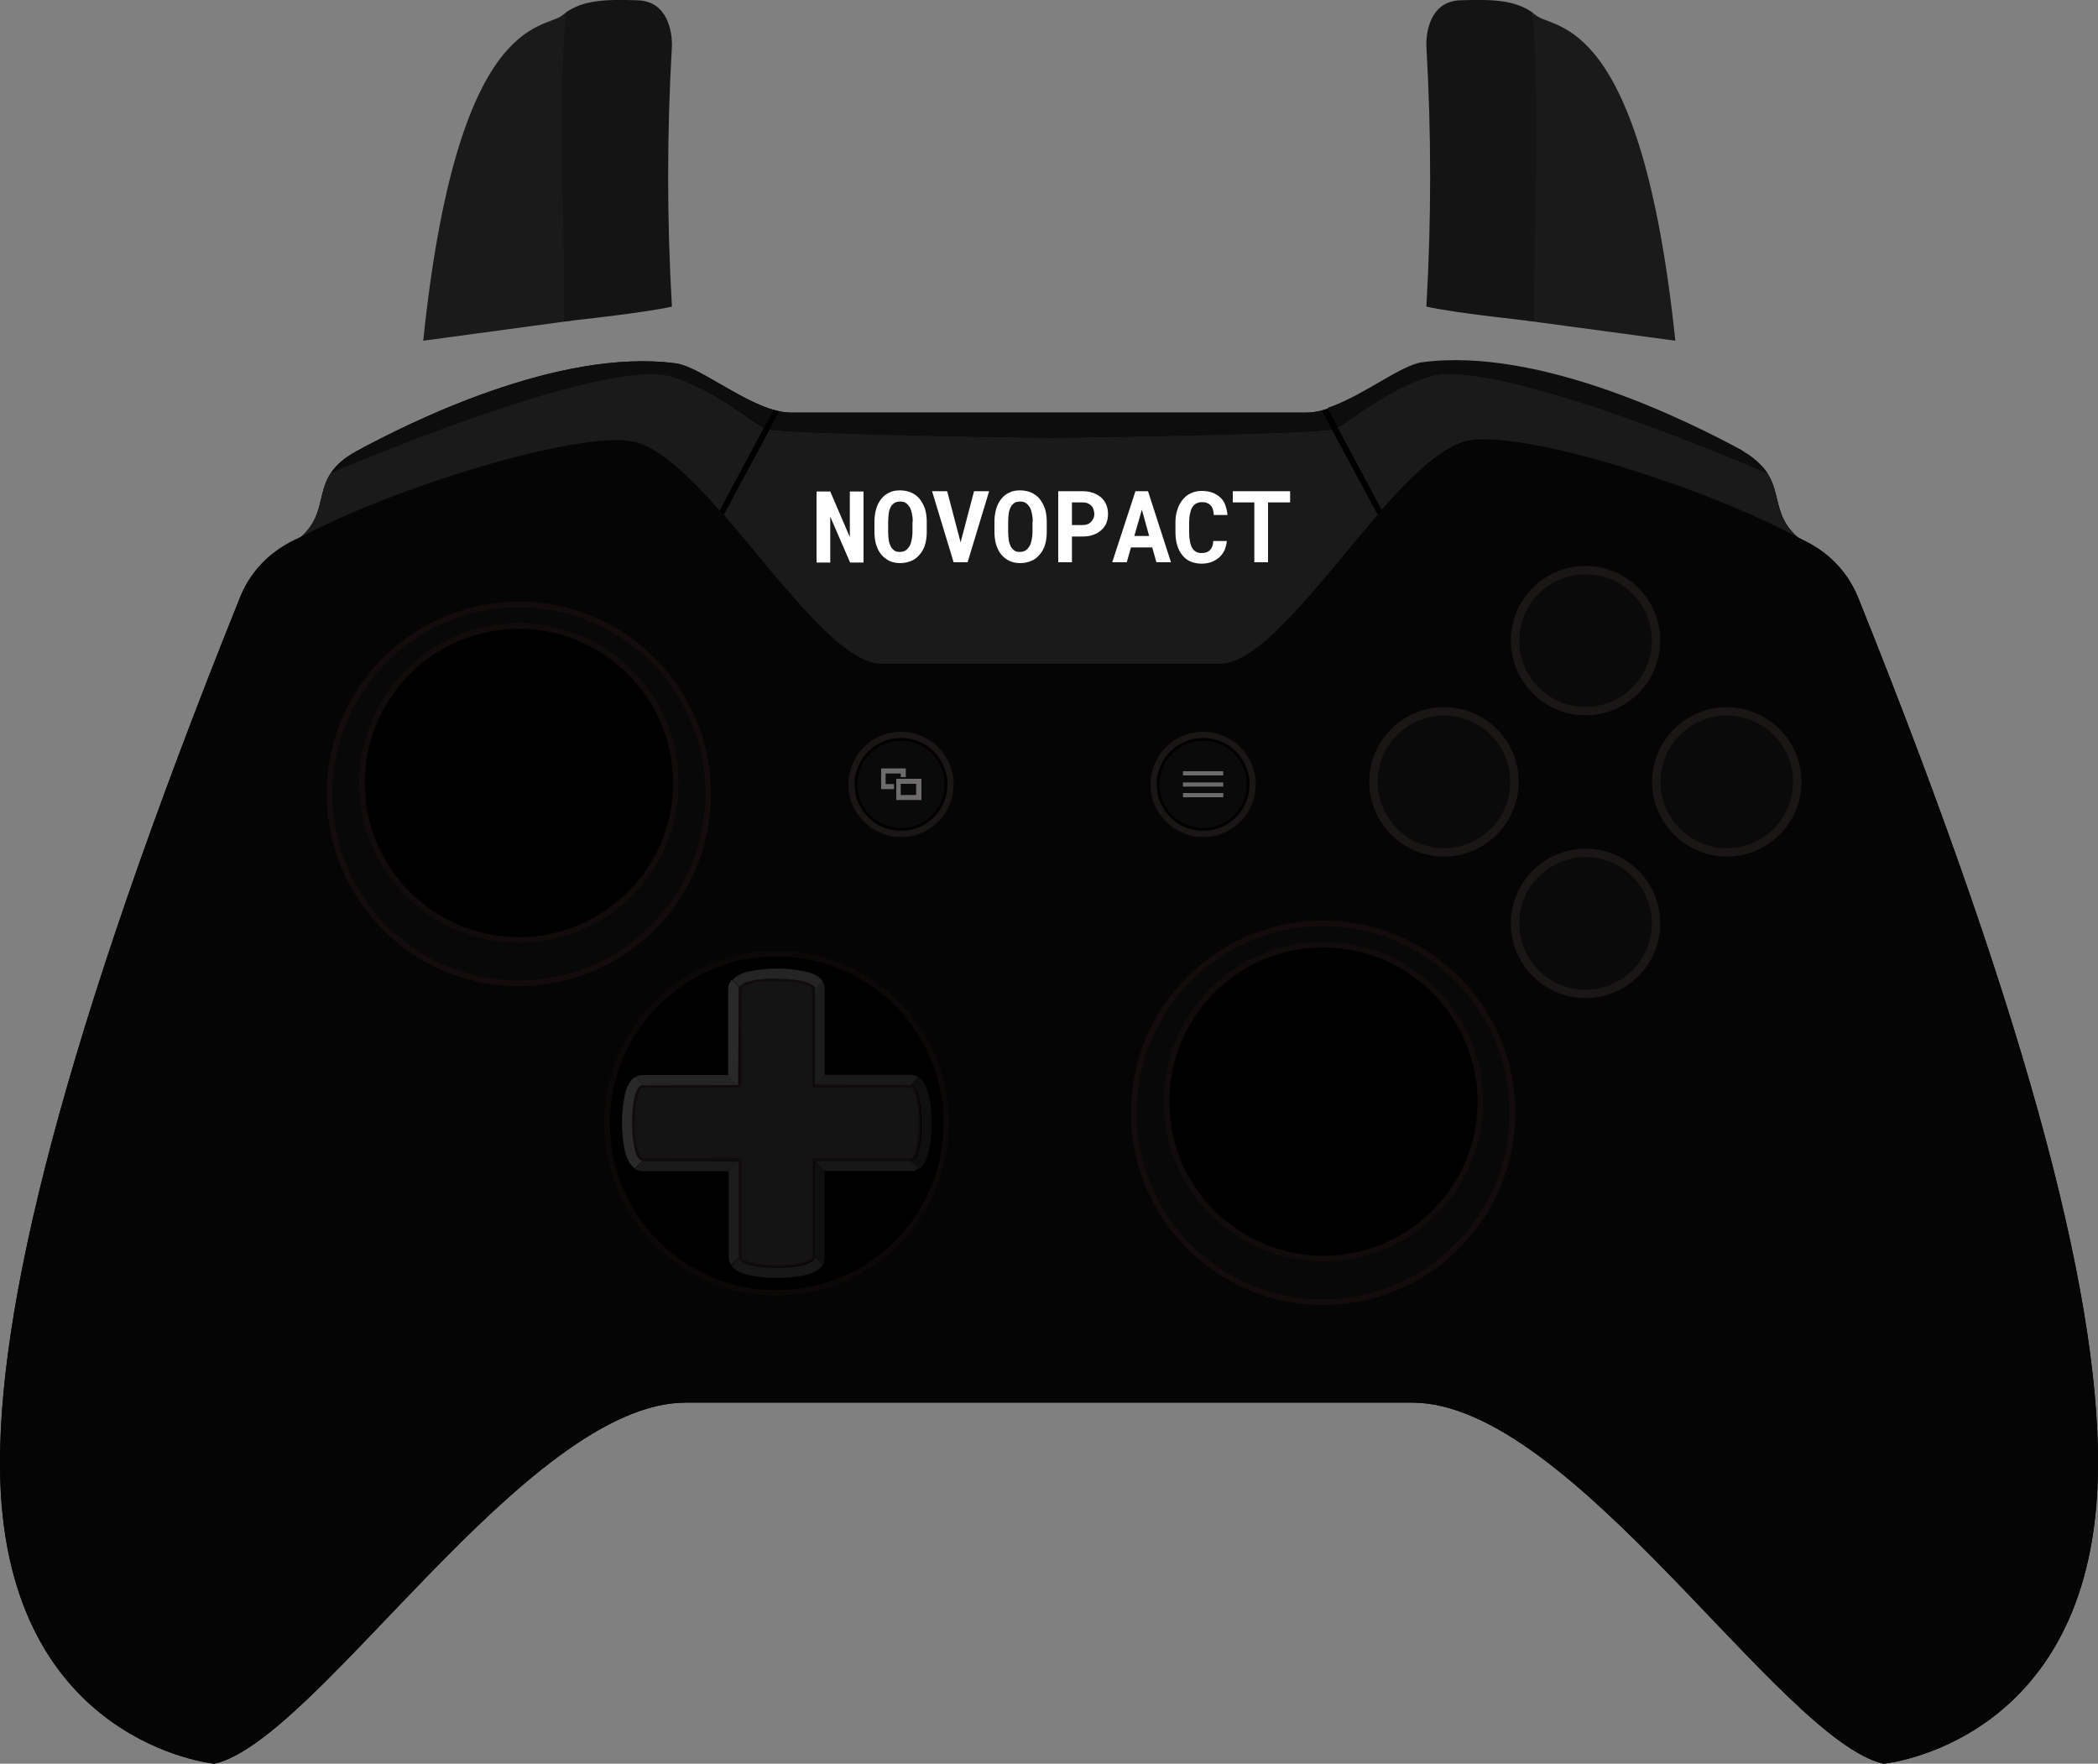 <?xml version="1.0" encoding="utf-8"?>
<!-- Generator: Adobe Illustrator 28.3.0, SVG Export Plug-In . SVG Version: 6.00 Build 0)  -->
<svg version="1.1" id="Layer_1" xmlns="http://www.w3.org/2000/svg" xmlns:xlink="http://www.w3.org/1999/xlink" x="0px" y="0px"
	 viewBox="0 0 750 630.5" style="enable-background:new 0 0 750 630.5;" xml:space="preserve">
<rect x="0" y="0" width="750" height="630.5" fill="#808080" stroke="none"/>
<style type="text/css">
	.st0{fill:none;}
	.st1{fill:#050505;}
	.st2{fill:#0D0808;}
	.st3{fill:#141414;}
	.st4{fill:#120B0B;}
	.st5{fill:#242424;}
	.st6{fill:#292929;}
	.st7{fill:#191919;}
	.st8{fill:#1C1C1C;}
	.st9{fill:#171717;}
	.st10{fill:#0F0F0F;}
	.st11{fill:#1A1A1A;}
	.st12{fill:#1A1615;}
	.st13{fill:#0A0A0A;stroke:#000000;stroke-miterlimit:10;}
	.st14{fill:#6D6B6C;}
	.st15{fill:#080808;stroke:#140C0C;stroke-width:2;stroke-miterlimit:10;}
	.st16{stroke:#120B0B;stroke-width:2;stroke-miterlimit:10;}
	.st17{fill:#0A0A0A;}
	.st18{fill:#0D0D0D;}
	.st19{fill:#FFFFFF;}
</style>
<g id="Layer_1-2">
	<path d="M664.4,214c-6.7-16.7-20.5-20.9-21.8-22c-11.7-10.3-2.5-21.2-20-30.7c-18.3-9.9-72-37-114.2-31.4
		c-9.2,1.2-27.8,17.6-41.2,17.6H282.8c-13.4,0-32-16.4-41.2-17.6c-42.2-5.6-95.9,21.5-114.2,31.4c-17.5,9.5-8.2,20.4-19.9,30.7
		c-1.3,1.1-15.1,5.3-21.8,22C22.9,370-1.7,469.1,0.1,529.1C3,623.5,76.7,630.5,76.7,630.5c37-8.6,111.6-129.1,168.5-129.1h259.6
		c57,0,131.5,120.5,168.5,129.1c0,0,73.7-6.9,76.6-101.3C751.8,469.1,727.1,370,664.4,214z"/>
	<g>
		<path class="st0" d="M106.2,192.6c0.4-0.2,0.8-0.4,1.2-0.6C107,192.2,106.6,192.4,106.2,192.6z"/>
		<path class="st0" d="M642.6,192c0.5,0.3,1,0.6,1.5,0.8C643.6,192.5,643.1,192.2,642.6,192z"/>
		<path class="st1" d="M664.4,214c-2.6-6.7-7.1-12.5-12.9-16.8c-2.3-1.7-4.8-3.1-7.4-4.4c-0.5-0.2-1-0.5-1.5-0.8
			c-33.6-18-97.5-38.2-117.5-34.3c-26,5-65.5,79.7-89,79.7h-121c-23.4,0-63-74.7-89-79.7c-19.6-3.8-85.6,16.5-118.8,34.3
			c-0.4,0.2-0.8,0.5-1.2,0.6c-3.1,1.4-6,3.2-8.7,5.3c-5.3,4.2-9.4,9.8-11.8,16.1C22.9,370-1.7,469.1,0.1,529.1
			C3,623.5,76.7,630.5,76.7,630.5c37-8.6,111.6-129.1,168.5-129.1h259.6c57,0,131.5,120.5,168.5,129.1c0,0,73.7-6.9,76.6-101.3
			C751.8,469.1,727.1,370,664.4,214z"/>
	</g>
	<line class="st0" x1="107.5" y1="192" x2="107.5" y2="193.5"/>
	<line class="st0" x1="642.5" y1="191.5" x2="642.5" y2="192.4"/>
	<g id="Dpad">
		<g>
			<path d="M277.7,462.1c-33.5,0-60.6-27.1-60.6-60.6s27.1-60.6,60.6-60.6s60.6,27.1,60.6,60.6l0,0
				C338.3,435,311.1,462.1,277.7,462.1z"/>
			<path class="st2" d="M277.7,341.9c32.9,0,59.6,26.7,59.6,59.7s-26.7,59.6-59.7,59.6c-32.9,0-59.6-26.7-59.6-59.6
				C218,368.6,244.7,341.9,277.7,341.9 M277.6,339.9c-34,0-61.6,27.6-61.6,61.6s27.6,61.6,61.6,61.6s61.6-27.6,61.6-61.6l0,0
				C339.3,367.5,311.7,339.9,277.6,339.9z"/>
		</g>
		<g>
			<g>
				<path class="st3" d="M277.7,452.7c-7.1,0-12.7-1.3-13-3.1v-0.1V415c0-0.3-0.2-0.5-0.5-0.5h-34.4c-1.8,0-3.2-5.7-3.2-13.1
					s1.4-13.1,3.2-13.1h34.4c0.3,0,0.5-0.2,0.5-0.5v-34.4v-0.1l0.1-0.2l0.1-0.1c0.5-0.8,2.1-1.5,4.5-2l0.9-0.2
					c0.3-0.1,0.7-0.1,1-0.1h0.2l0.9-0.1l1-0.1l1-0.1l2.4-0.1h1c7.3,0,13.1,1.4,13.1,3.2c0,0.2,0,16,0,34.4c0,0.3,0.2,0.5,0.5,0.5
					h34.4c1.8,0,3.2,5.7,3.2,13.1s-1.4,13.1-3.2,13.1h-34.4c-0.3,0-0.5,0.2-0.5,0.5v34.4v0.1C290.4,451.4,284.8,452.7,277.7,452.7z"
					/>
				<path class="st4" d="M277.7,350.8c8.1,0,12.6,1.6,12.6,2.7v34.4c0,0.6,0.4,1,1,1h34.4c1.1,0,2.7,4.8,2.7,12.5
					s-1.6,12.6-2.7,12.6h-34.4c-0.6,0-1,0.4-1,1v34.5c-0.2,1.1-4.7,2.7-12.6,2.7s-12.4-1.5-12.6-2.7V415c0-0.6-0.4-1-1-1h-34.4
					c-1.1,0-2.8-4.8-2.8-12.6s1.6-12.6,2.8-12.6h34.4c0.6,0,1-0.4,1-1v-34.5l0,0v-0.1l0,0c0.1-0.2,0.9-1.1,4.2-1.8h0.1
					c0.3-0.1,0.5-0.1,0.8-0.2h0.1c0.3-0.1,0.5-0.1,0.8-0.1h0.2l0.9-0.1l0,0l1-0.1l0,0l1-0.1h0.1h0.6h0.6h1L277.7,350.8 M277.6,349.9
					h-1.2h-1h-0.2h-1h-0.1l-1,0.1l0,0l-1,0.1l0,0l-1,0.1l0,0c-0.3,0-0.6,0.1-0.9,0.1H270l-0.9,0.2l0,0c-2.4,0.5-4.2,1.2-4.9,2.2
					c0,0-0.1,0.1-0.1,0.2l0,0c0,0.1,0,0.1,0,0.2l0,0v0.1c0,0.1,0,0.1,0,0.2v34.4h-34.5c-5,0-5,27.1,0,27.1H264v34.4l0,0
					c0,0.1,0,0.2,0,0.2c0.4,2.3,7,3.5,13.5,3.5s13.1-1.2,13.5-3.5c0-0.1,0-0.2,0-0.2V415h34.4c5,0,5-27.1,0-27.1H291v-34.4l0,0
					c0-2.5-6.8-3.7-13.6-3.7L277.6,349.9z"/>
			</g>
			<path class="st5" d="M264.1,387.9l-3.6-3.6h-30.8c-1,0-2,0.3-2.8,0.9l2.8,2.8L264.1,387.9L264.1,387.9z"/>
			<path class="st6" d="M229.7,387.9L229.7,387.9l-2.8-2.8c-1.4,0.9-2.7,2.7-3.5,6.1c-1.4,6.7-1.4,13.7,0,20.4
				c0.9,3.4,2.2,5.2,3.5,6.1l2.8-2.8C224.7,415,224.7,387.9,229.7,387.9z"/>
			<path class="st5" d="M269.2,350.5L269.2,350.5l0.9-0.2h0.1c0.3-0.1,0.6-0.1,0.9-0.1h0.1l1-0.1l0,0l1-0.1l0,0l1-0.1h0.1h1h0.2h1
				h1.2c6.8,0,13.6,1.2,13.6,3.7l2.8-2.8c-0.9-1.4-2.7-2.7-6.1-3.5c-6.7-1.4-13.6-1.4-20.4,0c-2.9,0.7-4.7,1.8-5.7,3l2.6,2.6
				C265,351.7,266.8,351,269.2,350.5z"/>
			<path class="st7" d="M325.6,387.9l2.8-2.8c-0.8-0.5-1.8-0.8-2.8-0.9h-30.8l-3.6,3.6L325.6,387.9L325.6,387.9z"/>
			<path class="st8" d="M291.2,353.5L291.2,353.5c0,0,0,15.4,0,34.4l3.6-3.6l0,0v-30.8c0-1-0.3-2-0.9-2.8L291.2,353.5L291.2,353.5z"
				/>
			<path class="st6" d="M264.1,353.5c0-0.1,0-0.1,0-0.2v-0.1l0,0c0-0.1,0-0.1,0-0.2l0,0c0-0.1,0.1-0.1,0.1-0.2l-2.6-2.6
				c-0.8,0.9-1.3,2.1-1.3,3.3v30.8l3.6,3.6L264.1,353.5z"/>
			<path class="st9" d="M325.6,415h-34.4l3.6,3.6h32.3l0.3-0.4c0.3-0.1,0.6-0.3,0.9-0.5L325.6,415L325.6,415z"/>
			<path class="st10" d="M291.2,449.5l2.8,2.8c0.5-0.8,0.8-1.8,0.8-2.8v-30.8l-3.6-3.6L291.2,449.5L291.2,449.5z"/>
			<path class="st10" d="M332,391.3c-0.8-3.4-2.2-5.2-3.5-6.1l-2.8,2.8c5,0,5,27.1,0,27.1l2.8,2.8c1.4-0.9,2.7-2.8,3.5-6.1
				c0.7-3.3,1.1-6.8,1-10.2C333.1,398.1,332.7,394.6,332,391.3z"/>
			<path class="st9" d="M291.2,449.7c-0.4,2.3-7,3.5-13.5,3.5s-13.1-1.2-13.5-3.5c0-0.1,0-0.2,0-0.2l-2.8,2.8
				c0.9,1.4,2.8,2.7,6.2,3.5c6.7,1.4,13.6,1.4,20.4,0c3.4-0.8,5.2-2.2,6.1-3.5l-2.8-2.8C291.2,449.5,291.2,449.6,291.2,449.7z"/>
			<path class="st8" d="M264.1,449.5L264.1,449.5V415l-3.6,3.6v31.6l0.1,0.2c0.1,0.6,0.4,1.2,0.7,1.7L264.1,449.5z"/>
			<path class="st11" d="M229.7,415l-2.8,2.8c0.8,0.5,1.8,0.8,2.8,0.9h30.8l3.6-3.6L229.7,415L229.7,415z"/>
		</g>
	</g>
	<g id="Menu_Key">
		<path class="st12" d="M448.9,280.4c0,10.4-8.4,18.8-18.8,18.8s-18.8-8.4-18.8-18.8s8.4-18.8,18.8-18.8l0,0
			C440.5,261.6,448.9,270,448.9,280.4z"/>
		<g>
			<path class="st13" d="M446.2,280.4c0,8.9-7.2,16.1-16.1,16.1s-16.1-7.2-16.1-16.1s7.2-16.1,16.1-16.1l0,0
				C439,264.3,446.2,271.5,446.2,280.4z"/>
			<g>
				<rect x="422.9" y="275.7" class="st14" width="14.4" height="1.5"/>
				<rect x="422.9" y="279.7" class="st14" width="14.4" height="1.5"/>
				<rect x="422.9" y="283.5" class="st14" width="14.4" height="1.5"/>
			</g>
		</g>
	</g>
	<g id="Switcher_Key">
		<path class="st12" d="M340.9,280.4c0,10.4-8.4,18.8-18.8,18.8s-18.8-8.4-18.8-18.8s8.4-18.8,18.8-18.8S340.9,270,340.9,280.4
			L340.9,280.4z"/>
		<g>
			<path class="st13" d="M338.2,280.4c0,8.9-7.2,16.1-16.1,16.1s-16.1-7.2-16.1-16.1s7.2-16.1,16.1-16.1S338.2,271.5,338.2,280.4
				C338.2,280.3,338.2,280.4,338.2,280.4z"/>
			<g>
				<polygon class="st14" points="319.6,280.3 316.6,280.3 316.6,276.5 322,276.5 322,277.8 323.8,277.8 323.8,274.7 315,274.7 
					315,282.1 319.6,282.1 				"/>
				<path class="st14" d="M320.4,278.4v7.6h9v-7.6H320.4z M327.5,284.2H322v-4h5.5V284.2z"/>
			</g>
		</g>
	</g>
	<g id="Left_Stick">
		<path class="st15" d="M185.5,351.5c-37.4,0-67.7-30.3-67.7-67.7s30.3-67.7,67.7-67.7s67.7,30.3,67.7,67.7
			C253.1,321.2,222.8,351.5,185.5,351.5z"/>
		<path class="st16" d="M241.6,279.9c0,31-25.1,56.1-56.1,56.1s-56.1-25.1-56.1-56.1s25.1-56.1,56.1-56.1
			C216.4,223.8,241.6,248.9,241.6,279.9C241.6,279.8,241.6,279.9,241.6,279.9z"/>
	</g>
	<g id="Right_Stick">
		<path class="st15" d="M473,465.5c-37.4,0-67.7-30.3-67.7-67.7s30.3-67.7,67.7-67.7s67.7,30.3,67.7,67.7l0,0
			C540.7,435.1,510.4,465.4,473,465.5z"/>
		<path class="st16" d="M529.2,393.8c0,31-25.1,56.1-56.1,56.1S417,424.8,417,393.8s25.1-56.1,56-56.1
			C504,337.7,529.1,362.8,529.2,393.8L529.2,393.8z"/>
	</g>
	<g id="Button_Base">
		<g id="A">
			<path class="st17" d="M566.8,355.3c-13.9,0-25.2-11.3-25.2-25.2s11.3-25.2,25.2-25.2s25.2,11.3,25.2,25.2
				S580.7,355.3,566.8,355.3z"/>
			<path class="st12" d="M566.8,306.4c13.1,0,23.7,10.6,23.7,23.7s-10.6,23.7-23.7,23.7c-13.1,0-23.7-10.6-23.7-23.7l0,0
				C543.1,317,553.7,306.4,566.8,306.4L566.8,306.4 M566.8,303.4c-14.7,0-26.7,12-26.7,26.7s12,26.7,26.7,26.7s26.7-12,26.7-26.7
				C593.5,315.3,581.5,303.4,566.8,303.4z"/>
		</g>
		<g id="Y">
			<path class="st17" d="M566.8,254.2c-13.9,0-25.2-11.3-25.2-25.2s11.3-25.2,25.2-25.2S592,215.1,592,229S580.7,254.2,566.8,254.2z
				"/>
			<path class="st12" d="M566.8,205.3c13.1,0,23.7,10.6,23.7,23.7c0,13.1-10.6,23.7-23.7,23.7c-13.1,0-23.7-10.6-23.7-23.7l0,0
				C543.1,215.9,553.7,205.3,566.8,205.3 M566.8,202.3c-14.7,0-26.7,12-26.7,26.7s12,26.7,26.7,26.7s26.7-12,26.7-26.7l0,0
				C593.5,214.3,581.5,202.3,566.8,202.3L566.8,202.3z"/>
		</g>
		<g id="B">
			<path class="st17" d="M617.3,304.7c-13.9,0-25.2-11.3-25.2-25.2s11.3-25.2,25.2-25.2s25.2,11.3,25.2,25.2
				S631.2,304.7,617.3,304.7z"/>
			<path class="st12" d="M617.3,255.8c13.1,0,23.7,10.6,23.7,23.7s-10.6,23.7-23.7,23.7c-13.1,0-23.7-10.6-23.7-23.7l0,0
				C593.6,266.5,604.2,255.8,617.3,255.8L617.3,255.8 M617.3,252.8c-14.7,0-26.7,12-26.7,26.7s12,26.7,26.7,26.7s26.7-12,26.7-26.7
				l0,0C644,264.8,632,252.9,617.3,252.8z"/>
		</g>
		<g id="X">
			<path class="st17" d="M516.2,304.7c-13.9,0-25.2-11.3-25.2-25.2c0-13.9,11.3-25.2,25.2-25.2s25.2,11.3,25.2,25.2
				S530.1,304.7,516.2,304.7z"/>
			<path class="st12" d="M516.2,255.8c13.1,0,23.7,10.6,23.7,23.7s-10.6,23.7-23.7,23.7c-13.1,0-23.7-10.6-23.7-23.7l0,0
				C492.5,266.4,503.1,255.8,516.2,255.8L516.2,255.8 M516.2,252.8c-14.7,0-26.7,12-26.7,26.7s12,26.7,26.7,26.7s26.7-12,26.7-26.7
				S531,252.8,516.2,252.8z"/>
		</g>
	</g>
	<g>
		<g>
			<path class="st11" d="M375.6,156.5c0,0-88.9-1.1-100.5-3L258.7,184c20.2,23.3,41.6,53.3,56.4,53.3h121c14.9,0,36.2-30,56.5-53.3
				l-16.4-30.5C464.6,155.4,375.6,156.5,375.6,156.5z"/>
			<path class="st18" d="M476.2,153.5l-3.6-6.8c-1.8,0.5-3.6,0.7-5.4,0.8H282.8c-1.4,0-2.9-0.2-4.3-0.5l-3.5,6.5
				c11.6,1.9,100.5,3,100.5,3S464.6,155.4,476.2,153.5z"/>
		</g>
		<g id="RB">
			<path class="st11" d="M642.5,192c-9-7.9-5.6-16.2-11.5-23.9c0.2,0.3,0.5,0.6,0.7,1c0,0-96.5-42.1-120.8-34.5
				c-15.6,4.9-27.2,15.3-32.8,18.2l15.8,29.5c11.2-12.7,22-23,31.1-24.8C545.1,153.8,609,174,642.5,192L642.5,192z"/>
			<path class="st18" d="M511,134.6c24.3-7.6,120.8,34.5,120.8,34.5c-0.2-0.3-0.5-0.6-0.7-1L631,168c-0.1-0.1-0.2-0.2-0.3-0.4
				l-0.1-0.2l-0.3-0.3c-0.1,0-0.1-0.1-0.2-0.2c-0.1-0.1-0.2-0.2-0.3-0.3l-0.2-0.2c-0.1-0.1-0.2-0.2-0.3-0.3s-0.1-0.1-0.2-0.2
				c-0.1-0.1-0.2-0.2-0.3-0.3l-0.2-0.2c-0.1-0.1-0.2-0.2-0.3-0.3l-0.2-0.2c-0.1-0.1-0.2-0.2-0.3-0.3l-0.3-0.2l-0.3-0.3
				c-0.1-0.1-0.2-0.1-0.3-0.2c-0.1-0.1-0.2-0.2-0.3-0.3s-0.2-0.1-0.3-0.2l-0.4-0.3l-0.3-0.2c-0.1-0.1-0.3-0.2-0.4-0.3l-0.3-0.2
				c-0.2-0.1-0.3-0.2-0.5-0.3c-0.1,0-0.2-0.1-0.3-0.2c-0.2-0.1-0.3-0.2-0.5-0.3l-0.2-0.2c-0.3-0.1-0.6-0.3-0.8-0.5
				c-18.3-9.9-72-37-114.2-31.4c-7.6,1-21.6,12.3-33.8,16.3l3.6,6.7C483.7,150,495.4,139.5,511,134.6z"/>
		</g>
		<g id="LB">
			<path class="st18" d="M241.6,129.9c-42.2-5.6-95.9,21.5-114.2,31.4c-0.3,0.2-0.6,0.3-0.8,0.5l-0.2,0.2c-0.2,0.1-0.4,0.2-0.5,0.3
				s-0.2,0.1-0.3,0.2l-0.4,0.3l-0.3,0.2c-0.1,0.1-0.3,0.2-0.4,0.3l-0.3,0.2l-0.4,0.3c-0.1,0.1-0.2,0.1-0.2,0.2
				c-0.1,0.1-0.3,0.2-0.4,0.3s-0.2,0.1-0.2,0.2c-0.1,0.1-0.2,0.2-0.4,0.3l-0.2,0.2c-0.1,0.1-0.2,0.2-0.3,0.3l-0.2,0.2
				c-0.1,0.1-0.2,0.2-0.3,0.3c-0.1,0.1-0.1,0.1-0.2,0.1c-0.1,0.1-0.2,0.2-0.3,0.3l-0.2,0.1c-0.1,0.1-0.2,0.2-0.3,0.3l-0.1,0.2
				c-0.1,0.1-0.2,0.2-0.3,0.4l-0.1,0.1c-0.1,0.1-0.2,0.2-0.3,0.4l-0.1,0.1c-0.1,0.1-0.2,0.3-0.3,0.4l0,0c-0.1,0.1-0.2,0.3-0.3,0.4
				v0.1c-0.1,0.1-0.2,0.3-0.3,0.5c0,0,97.7-42,122-34.4c15.5,4.9,27.2,15.3,32.8,18.2l3.4-6.3C264.1,142.9,249.5,130.9,241.6,129.9z
				"/>
			<g>
				<path class="st11" d="M273.6,153.1l0.5,0.2L273.6,153.1z"/>
				<path class="st11" d="M273.1,152.9c-5.6-2.9-17.3-13.4-32.8-18.2c-24.2-7.6-121.3,34.1-122,34.4c-5,7.4-2.2,15.3-10.8,23h-0.1
					c33.2-17.9,99.2-38.1,118.8-34.3c9.1,1.8,19.9,12.1,31.1,24.8L273.1,152.9L273.1,152.9z"/>
				<path d="M273.1,152.9c0.2,0.1,0.3,0.2,0.5,0.2C273.4,153,273.3,152.9,273.1,152.9z"/>
			</g>
			<path d="M258,183.2c0.2,0.3,0.5,0.6,0.7,0.8l16.4-30.5l3.5-6.5c-0.4-0.1-0.7-0.1-1-0.2s-0.7-0.2-1-0.3l-3.4,6.3l-15.9,29.6
				C257.6,182.7,257.8,183,258,183.2L258,183.2"/>
		</g>
		<path d="M478.1,152.8l-3.6-6.7c-0.3,0.1-0.7,0.2-1,0.3l-1,0.3l3.6,6.8l16.4,30.5c0.2-0.3,0.5-0.5,0.7-0.8s0.5-0.5,0.7-0.8
			L478.1,152.8z"/>
		<path class="st11" d="M357,169.3L357,169.3z"/>
	</g>
	<g>
		<g>
			<path class="st11" d="M549.1,5.5c-0.4-0.3-0.8-0.6-1.2-0.9l-2.3,110l53.3,7.2C586.7,5,555.8,10.8,549.1,5.5z"/>
			<path class="st3" d="M522,0.1c-10.8,0.4-12,11.4-12.1,15.2v1.2c1.8,31,1.8,62.1,0,93.1c9.9,2.3,38.5,5.3,38.5,5.3
				s0-20.9,0.7-50.6c0.8-37.5-1.2-59.8-1.2-59.8C541.5,0.1,534.3-0.3,522,0.1z"/>
		</g>
		<g>
			<path class="st11" d="M201,5.5c0.4-0.3,0.8-0.6,1.2-0.9l2.3,110l-53.2,7.2C163.4,5,194.2,10.8,201,5.5z"/>
			<path class="st3" d="M228,0.1c10.8,0.4,12.1,11.4,12.2,15.2v1.2c-1.8,31-1.8,62.1,0,93.1c-9.9,2.3-38.5,5.3-38.5,5.3
				s0-20.9-0.7-50.6c-0.8-37.5,1.2-59.8,1.2-59.8C208.6,0.1,215.8-0.3,228,0.1z"/>
		</g>
	</g>
</g>
<g>
	<path class="st19" d="M308.8,201.1h-4.9l-7.1-16.4v16.4h-4.9v-25.4h4.9l7,16.3l0-16.3h4.9V201.1z"/>
	<path class="st19" d="M331.3,190.2c0,1.6-0.2,3.1-0.6,4.5c-0.4,1.4-1.1,2.6-1.9,3.5c-0.8,1-1.8,1.8-3,2.3s-2.5,0.8-4,0.8
		s-2.8-0.3-3.9-0.8c-1.1-0.6-2.1-1.3-2.9-2.3c-0.8-1-1.4-2.2-1.8-3.5c-0.4-1.4-0.6-2.9-0.6-4.5v-3.7c0-1.6,0.2-3.1,0.6-4.5
		c0.4-1.4,1-2.6,1.8-3.6c0.8-1,1.7-1.8,2.9-2.3c1.1-0.6,2.4-0.8,3.9-0.8c1.5,0,2.8,0.3,4,0.8c1.2,0.6,2.2,1.3,3,2.3
		c0.8,1,1.4,2.2,1.9,3.6c0.4,1.4,0.6,2.9,0.6,4.5V190.2z M326.3,186.5c0-1-0.1-2-0.3-2.9c-0.2-0.9-0.4-1.6-0.8-2.3
		c-0.4-0.6-0.8-1.1-1.4-1.5c-0.6-0.4-1.2-0.5-2.1-0.5c-0.8,0-1.5,0.2-2,0.5c-0.5,0.4-1,0.8-1.3,1.5c-0.3,0.6-0.6,1.4-0.7,2.3
		c-0.1,0.9-0.2,1.8-0.2,2.9v3.7c0,1,0.1,2,0.2,2.8c0.1,0.9,0.4,1.6,0.7,2.3c0.3,0.6,0.8,1.1,1.3,1.5c0.5,0.4,1.2,0.5,2,0.5
		c0.8,0,1.5-0.2,2-0.5s1-0.9,1.4-1.5c0.4-0.6,0.6-1.4,0.8-2.3c0.2-0.9,0.3-1.8,0.3-2.9V186.5z"/>
	<path class="st19" d="M343.4,193.9l4.8-18.3h5.4l-7.7,25.4h-5l-7.7-25.4h5.4L343.4,193.9z"/>
	<path class="st19" d="M374.2,190.2c0,1.6-0.2,3.1-0.6,4.5c-0.4,1.4-1.1,2.6-1.9,3.5c-0.8,1-1.8,1.8-3,2.3s-2.5,0.8-4,0.8
		s-2.8-0.3-3.9-0.8c-1.1-0.6-2.1-1.3-2.9-2.3c-0.8-1-1.4-2.2-1.8-3.5c-0.4-1.4-0.6-2.9-0.6-4.5v-3.7c0-1.6,0.2-3.1,0.6-4.5
		c0.4-1.4,1-2.6,1.8-3.6c0.8-1,1.7-1.8,2.9-2.3c1.1-0.6,2.4-0.8,3.9-0.8c1.5,0,2.8,0.3,4,0.8c1.2,0.6,2.2,1.3,3,2.3
		c0.8,1,1.4,2.2,1.9,3.6c0.4,1.4,0.6,2.9,0.6,4.5V190.2z M369.2,186.5c0-1-0.1-2-0.3-2.9c-0.2-0.9-0.4-1.6-0.8-2.3
		c-0.4-0.6-0.8-1.1-1.4-1.5c-0.6-0.4-1.2-0.5-2.1-0.5c-0.8,0-1.5,0.2-2,0.5c-0.5,0.4-1,0.8-1.3,1.5c-0.3,0.6-0.6,1.4-0.7,2.3
		c-0.1,0.9-0.2,1.8-0.2,2.9v3.7c0,1,0.1,2,0.2,2.8c0.1,0.9,0.4,1.6,0.7,2.3c0.3,0.6,0.8,1.1,1.3,1.5c0.5,0.4,1.2,0.5,2,0.5
		c0.8,0,1.5-0.2,2-0.5s1-0.9,1.4-1.5c0.4-0.6,0.6-1.4,0.8-2.3c0.2-0.9,0.3-1.8,0.3-2.9V186.5z"/>
	<path class="st19" d="M383.2,191.7v9.3h-4.9v-25.4h8.7c1.4,0,2.6,0.2,3.8,0.6c1.1,0.4,2.1,1,2.9,1.7c0.8,0.7,1.4,1.6,1.8,2.6
		c0.4,1,0.6,2.1,0.6,3.3c0,1.1-0.2,2.2-0.6,3.2c-0.4,1-1,1.8-1.8,2.5c-0.8,0.7-1.7,1.3-2.9,1.7c-1.1,0.4-2.4,0.6-3.8,0.6H383.2z
		 M383.2,187.7h3.8c0.7,0,1.3-0.1,1.8-0.3c0.5-0.2,0.9-0.5,1.3-0.9c0.3-0.4,0.6-0.8,0.8-1.2s0.3-1,0.3-1.5c0-0.6-0.1-1.1-0.3-1.7
		s-0.4-1-0.8-1.3c-0.3-0.4-0.8-0.7-1.3-0.9s-1.1-0.3-1.8-0.3h-3.8V187.7z"/>
	<path class="st19" d="M411.9,195.7h-7.6l-1.5,5.3h-5.2l8.3-25.4h4.5l8.2,25.4h-5.2L411.9,195.7z M405.5,191.6h5.3l-2.6-9.4
		L405.5,191.6z"/>
	<path class="st19" d="M438.6,193.1c-0.1,1.3-0.4,2.4-0.8,3.5c-0.5,1-1.1,1.9-1.9,2.6c-0.8,0.7-1.7,1.3-2.8,1.7
		c-1.1,0.4-2.3,0.6-3.6,0.6c-1.5,0-2.8-0.3-4-0.8s-2.1-1.3-2.9-2.3c-0.8-1-1.4-2.2-1.8-3.6c-0.4-1.4-0.6-2.9-0.6-4.6v-3.4
		c0-1.7,0.2-3.2,0.7-4.6c0.4-1.4,1.1-2.6,1.9-3.6s1.8-1.8,3-2.3c1.2-0.6,2.5-0.8,3.9-0.8c1.4,0,2.6,0.2,3.7,0.6c1.1,0.4,2,1,2.8,1.7
		c0.8,0.7,1.4,1.6,1.8,2.7s0.7,2.3,0.8,3.6h-4.9c0-0.8-0.2-1.4-0.3-2c-0.2-0.6-0.4-1-0.8-1.4c-0.3-0.4-0.8-0.7-1.3-0.9
		c-0.5-0.2-1.1-0.3-1.9-0.3c-0.8,0-1.4,0.2-2,0.5s-1,0.8-1.4,1.4c-0.4,0.6-0.6,1.4-0.8,2.3s-0.3,2-0.3,3.1v3.5
		c0,2.5,0.4,4.4,1.1,5.6c0.7,1.2,1.8,1.8,3.3,1.8c1.3,0,2.3-0.3,3-1s1.2-1.8,1.2-3.3H438.6z"/>
	<path class="st19" d="M461.1,179.6h-7.8v21.4h-4.9v-21.4h-7.7v-4h20.5V179.6z"/>
</g>
</svg>
